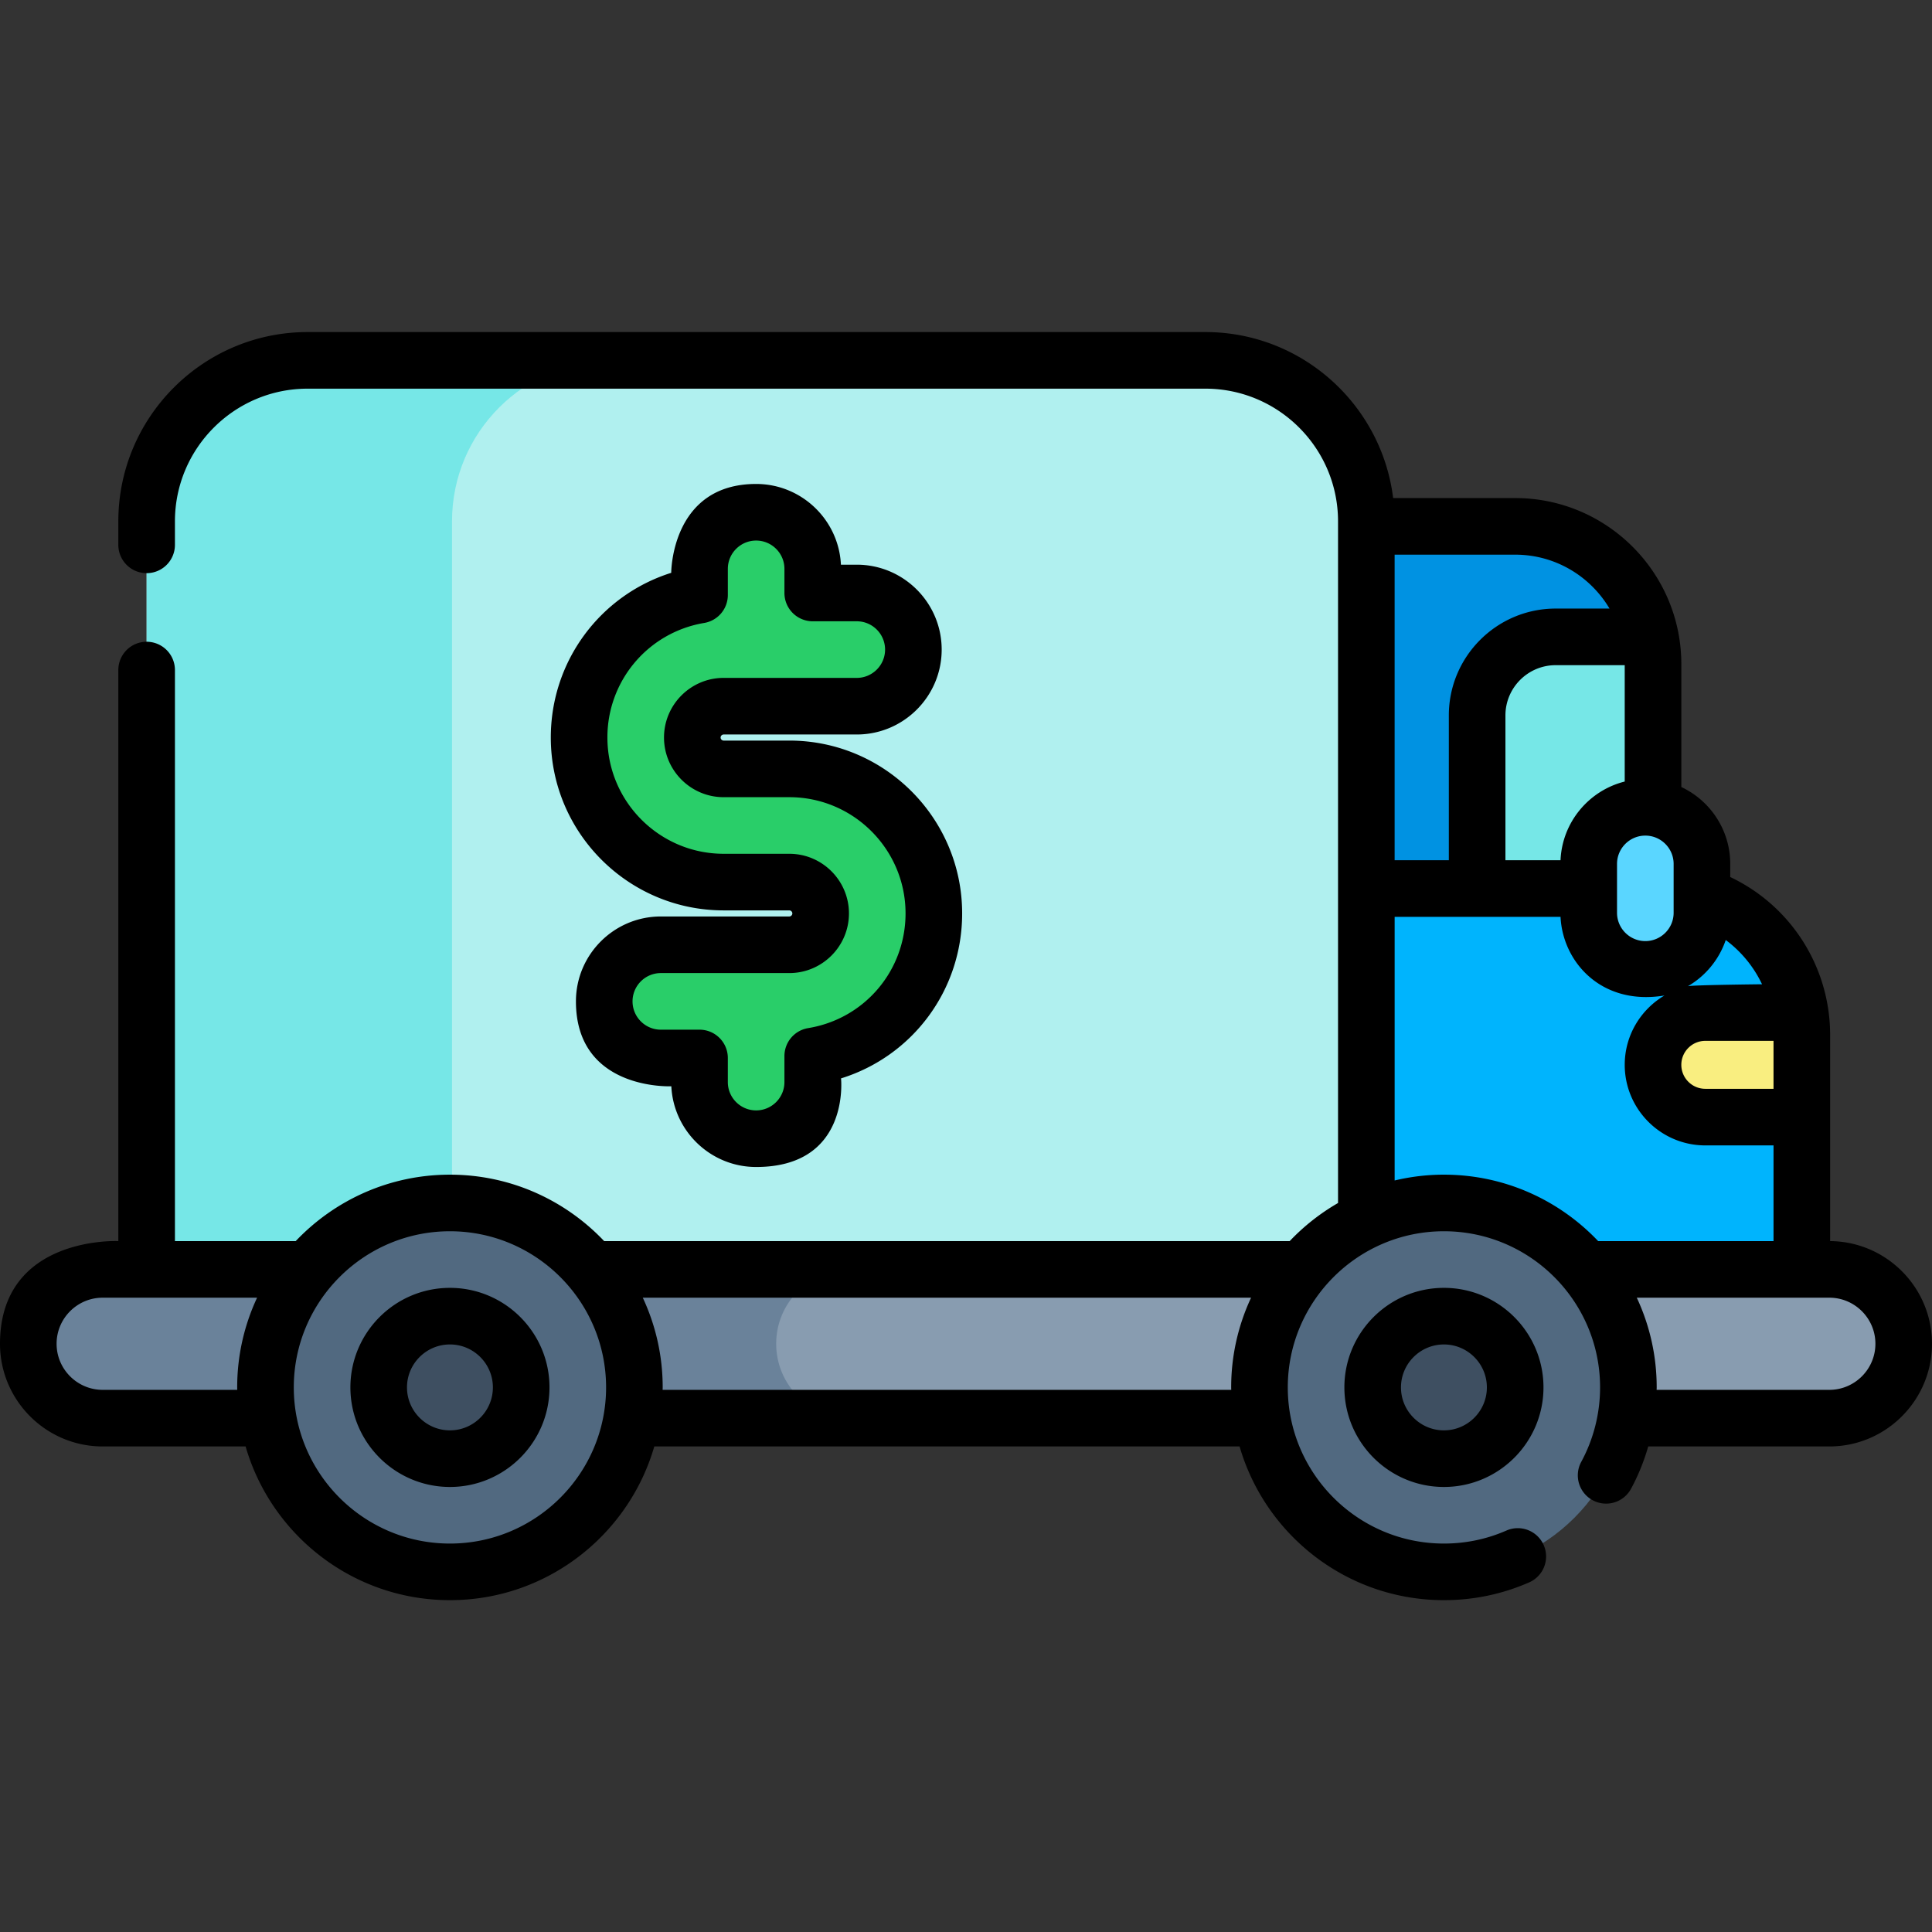 <svg xmlns="http://www.w3.org/2000/svg" width="512pt" height="512pt" viewBox="0 -88 512.001 512"><rect x="0" y="-88" width="512.001" height="512" fill="#333333" stroke="none"/><path fill="#0092e2" d="M401.457 101.59c0-5.961 4.852-10.813 10.816-10.813h25.797v-2.77c0-20.167-16.347-36.519-36.515-36.519h-88.14v124.657h88.046V101.59zm0 0"/><path fill="#76e7e7" d="M391.457 176.145h46.613V88.008c0-2.477-.246-4.895-.715-7.23H412.27c-11.493 0-20.813 9.316-20.813 20.812zm0 0"/><path fill="#00b4fd" d="M477.504 273.422h-164.09V147.469h125.27c21.441 0 38.82 17.379 38.82 38.82zm0 0"/><path fill="#b0f0ef" d="M362.094 273.422H38.859V50.16c0-23.562 19.098-42.66 42.657-42.66h237.918c23.558 0 42.66 19.098 42.66 42.66zm0 0"/><path fill="#76e7e7" d="M162.445 7.5h-80.93C57.958 7.5 38.86 26.598 38.86 50.16v223.258h80.926V50.16c0-23.562 19.102-42.66 42.66-42.66m0 0"/><path fill="#889cb0" d="M484.79 287.824H27.21c-10.886 0-19.71-8.828-19.71-19.71 0-10.887 8.824-19.712 19.71-19.712h457.58c10.886 0 19.71 8.825 19.71 19.711 0 10.883-8.824 19.711-19.71 19.711m0 0"/><path fill="#6a829a" d="M205.695 268.113c0-10.886 8.825-19.71 19.711-19.71H27.211c-10.887 0-19.711 8.824-19.711 19.71 0 10.883 8.824 19.711 19.71 19.711h198.196c-10.886 0-19.71-8.828-19.71-19.71m0 0"/><path fill="#516980" d="M168.121 279.676c0 26.996-21.887 48.883-48.883 48.883S70.36 306.672 70.36 279.676s21.883-48.88 48.88-48.88c26.995 0 48.882 21.884 48.882 48.88m0 0"/><path fill="#3e4f61" d="M119.238 298.559c-10.41 0-18.879-8.47-18.879-18.883 0-10.41 8.47-18.88 18.88-18.88s18.882 8.47 18.882 18.88c0 10.414-8.473 18.883-18.883 18.883m0 0"/><path fill="#516980" d="M431.54 279.676c0 26.996-21.888 48.883-48.884 48.883s-48.879-21.887-48.879-48.883 21.883-48.88 48.88-48.88 48.882 21.884 48.882 48.88m0 0"/><path fill="#3e4f61" d="M382.656 298.559c-10.41 0-18.879-8.47-18.879-18.883 0-10.41 8.47-18.88 18.88-18.88s18.882 8.47 18.882 18.88c0 10.414-8.473 18.883-18.883 18.883m0 0"/><path fill="#5ad6ff" d="M436.031 168.898c-8.285 0-15-6.714-15-15v-12.953c0-8.285 6.715-15 15-15s15 6.715 15 15v12.953c0 8.286-6.715 15-15 15m0 0"/><path fill="#29ce69" d="M247.48 154.066c0-21.12-17.187-38.304-38.308-38.304h-17.395c-4.582 0-8.308-3.727-8.308-8.309 0-4.578 3.726-8.305 8.308-8.305h35.278c8.28 0 15-6.718 15-15 0-8.285-6.72-15-15-15h-11.672v-6.394c0-8.285-6.719-15-15-15-8.285 0-15 6.715-15 15v6.937c-18.09 3.055-31.914 18.82-31.914 37.762 0 21.125 17.187 38.309 38.308 38.309h17.395c4.582 0 8.308 3.726 8.308 8.304 0 4.582-3.726 8.309-8.308 8.309h-34.043c-8.285 0-15 6.715-15 15s6.715 15 15 15h10.254v6.39c0 8.286 6.715 15 15 15 8.281 0 15-6.714 15-15v-6.902c18.176-2.976 32.097-18.789 32.097-37.797m0 0"/><path fill="#f9ee80" d="M438.07 194.191c0 7.653 6.203 13.852 13.852 13.852h25.582v-21.754c0-2.023-.152-4.012-.453-5.95h-25.13c-7.648 0-13.85 6.2-13.85 13.852m0 0"/><path d="M485.004 240.906V186.29a46.27 46.27 0 0 0-26.473-41.867v-3.477c0-9-5.308-16.777-12.96-20.375V88.008c0-24.27-19.747-44.016-44.02-44.016h-32.352C366.145 19.234 345 0 319.434 0H81.516C53.859 0 31.359 22.5 31.359 50.16v6.235a7.5 7.5 0 1 0 15 0V50.16C46.36 30.773 62.133 15 81.516 15h237.918c19.386 0 35.16 15.773 35.16 35.16V230.81a56.8 56.8 0 0 0-12.809 10.093H160.11c-10.28-10.832-24.793-17.605-40.87-17.605-16.075 0-30.59 6.773-40.872 17.605H46.36V89.57a7.5 7.5 0 0 0-7.5-7.5 7.497 7.497 0 0 0-7.5 7.5v151.332S0 239.41 0 268.113c0 15.004 12.207 27.211 27.21 27.211h37.876c6.797 23.496 28.492 40.735 54.152 40.735s47.36-17.239 54.157-40.735h155.109c6.797 23.496 28.492 40.735 54.152 40.735 7.848 0 15.442-1.582 22.578-4.707a7.497 7.497 0 0 0 3.868-9.875 7.5 7.5 0 0 0-9.88-3.868c-5.23 2.29-10.8 3.45-16.566 3.45-22.816 0-41.379-18.563-41.379-41.383 0-22.817 18.563-41.38 41.38-41.38s41.382 18.563 41.382 41.38c0 6.894-1.726 13.71-4.988 19.722a7.49 7.49 0 0 0 3.008 10.168 7.5 7.5 0 0 0 10.171-3.007c1.934-3.563 3.45-7.34 4.57-11.235h47.99c15.003 0 27.21-12.207 27.21-27.21 0-14.934-12.09-27.09-26.996-27.208M27.21 280.324c-6.734 0-12.211-5.48-12.211-12.21 0-6.735 5.477-12.212 12.21-12.212h40.923a56 56 0 0 0-5.274 23.774c0 .219.012.43.016.648zm92.027 40.735c-22.816 0-41.379-18.563-41.379-41.383 0-22.817 18.563-41.38 41.38-41.38 22.82 0 41.382 18.563 41.382 41.38 0 22.82-18.562 41.383-41.383 41.383m56.367-40.735c0-.219.016-.43.016-.648a56 56 0 0 0-5.277-23.774H331.55a56 56 0 0 0-5.274 23.774c0 .219.012.43.016.648zm294.399-79.781h-18.082c-3.5 0-6.352-2.848-6.352-6.352s2.852-6.351 6.352-6.351h18.082zm-3.043-27.703s-18.156.183-19.645.512a22.6 22.6 0 0 0 10.024-12.239 31.3 31.3 0 0 1 9.62 11.727m-53.402-32.871h-14.602v-38.38c0-7.339 5.973-13.312 13.316-13.312h18.297v30.84c-9.472 2.371-16.582 10.758-17.011 20.852m14.972.976c0-4.136 3.364-7.5 7.5-7.5s7.5 3.364 7.5 7.5v12.953c0 4.137-3.363 7.5-7.5 7.5s-7.5-3.363-7.5-7.5zm-1.992-67.668h-14.27c-15.609 0-28.312 12.703-28.312 28.313v38.379H369.59V58.992h31.96c10.626 0 19.93 5.742 24.99 14.285m-43.883 150.02c-4.496 0-8.867.543-13.062 1.543v-69.871h43.965c.558 11.91 10.78 23.629 27.543 20.847-6.293 3.72-10.532 10.555-10.532 18.375 0 11.774 9.578 21.352 21.352 21.352h18.082v25.36h-46.477c-10.28-10.833-24.793-17.606-40.87-17.606m102.133 57.027h-45.77c0-.215.02-.433.02-.648a56 56 0 0 0-5.277-23.774h51.027c6.734 0 12.211 5.477 12.211 12.211 0 6.73-5.477 12.211-12.21 12.211m0 0"/><path d="M119.238 253.297c-14.547 0-26.379 11.832-26.379 26.379s11.832 26.383 26.38 26.383 26.382-11.836 26.382-26.383-11.836-26.38-26.383-26.38m0 37.762c-6.273 0-11.379-5.106-11.379-11.383 0-6.274 5.106-11.38 11.38-11.38 6.277 0 11.382 5.106 11.382 11.38 0 6.277-5.105 11.383-11.383 11.383M356.277 279.676c0 14.547 11.832 26.383 26.38 26.383s26.382-11.836 26.382-26.383-11.836-26.38-26.383-26.38-26.379 11.833-26.379 26.38m37.762 0c0 6.277-5.105 11.383-11.383 11.383-6.273 0-11.379-5.106-11.379-11.383 0-6.274 5.106-11.38 11.38-11.38 6.277 0 11.382 5.106 11.382 11.38M191.777 106.648h35.278c12.406 0 22.5-10.093 22.5-22.5 0-12.41-10.094-22.5-22.5-22.5h-4.2c-.578-11.898-10.44-21.394-22.472-21.394-22.54 0-22.5 23.547-22.5 23.547-18.824 5.945-31.914 23.394-31.914 43.652 0 25.258 20.55 45.809 45.808 45.809h17.395c.437 0 .808.367.808.804s-.37.809-.808.809h-34.043c-12.406 0-22.5 10.094-22.5 22.5 0 23.7 25.281 22.5 25.281 22.5.578 11.895 10.438 21.39 22.473 21.39 25.023 0 22.5-23.48 22.5-23.48 18.933-5.879 32.097-23.355 32.097-43.719 0-25.257-20.55-45.804-45.808-45.804h-17.395c-.437 0-.808-.371-.808-.809s.37-.805.808-.805m0 16.614h17.395c16.988 0 30.808 13.82 30.808 30.804 0 15.164-10.855 27.946-25.808 30.395a7.5 7.5 0 0 0-6.29 7.402v6.903c0 4.136-3.362 7.5-7.5 7.5-4.136 0-7.5-3.364-7.5-7.5v-6.391c0-4.14-3.359-7.5-7.5-7.5H175.13c-4.137 0-7.5-3.363-7.5-7.5s3.363-7.5 7.5-7.5h34.043c8.715 0 15.808-7.09 15.808-15.809 0-8.714-7.093-15.804-15.808-15.804h-17.395c-16.988 0-30.808-13.82-30.808-30.809a30.71 30.71 0 0 1 25.66-30.367 7.5 7.5 0 0 0 6.254-7.395v-6.937c0-4.137 3.363-7.5 7.5-7.5 4.133 0 7.5 3.363 7.5 7.5v6.394a7.5 7.5 0 0 0 7.5 7.5h11.672c4.132 0 7.5 3.364 7.5 7.5 0 4.133-3.368 7.5-7.5 7.5h-35.278c-8.714 0-15.808 7.09-15.808 15.805.004 8.715 7.094 15.809 15.808 15.809m0 0"/></svg>